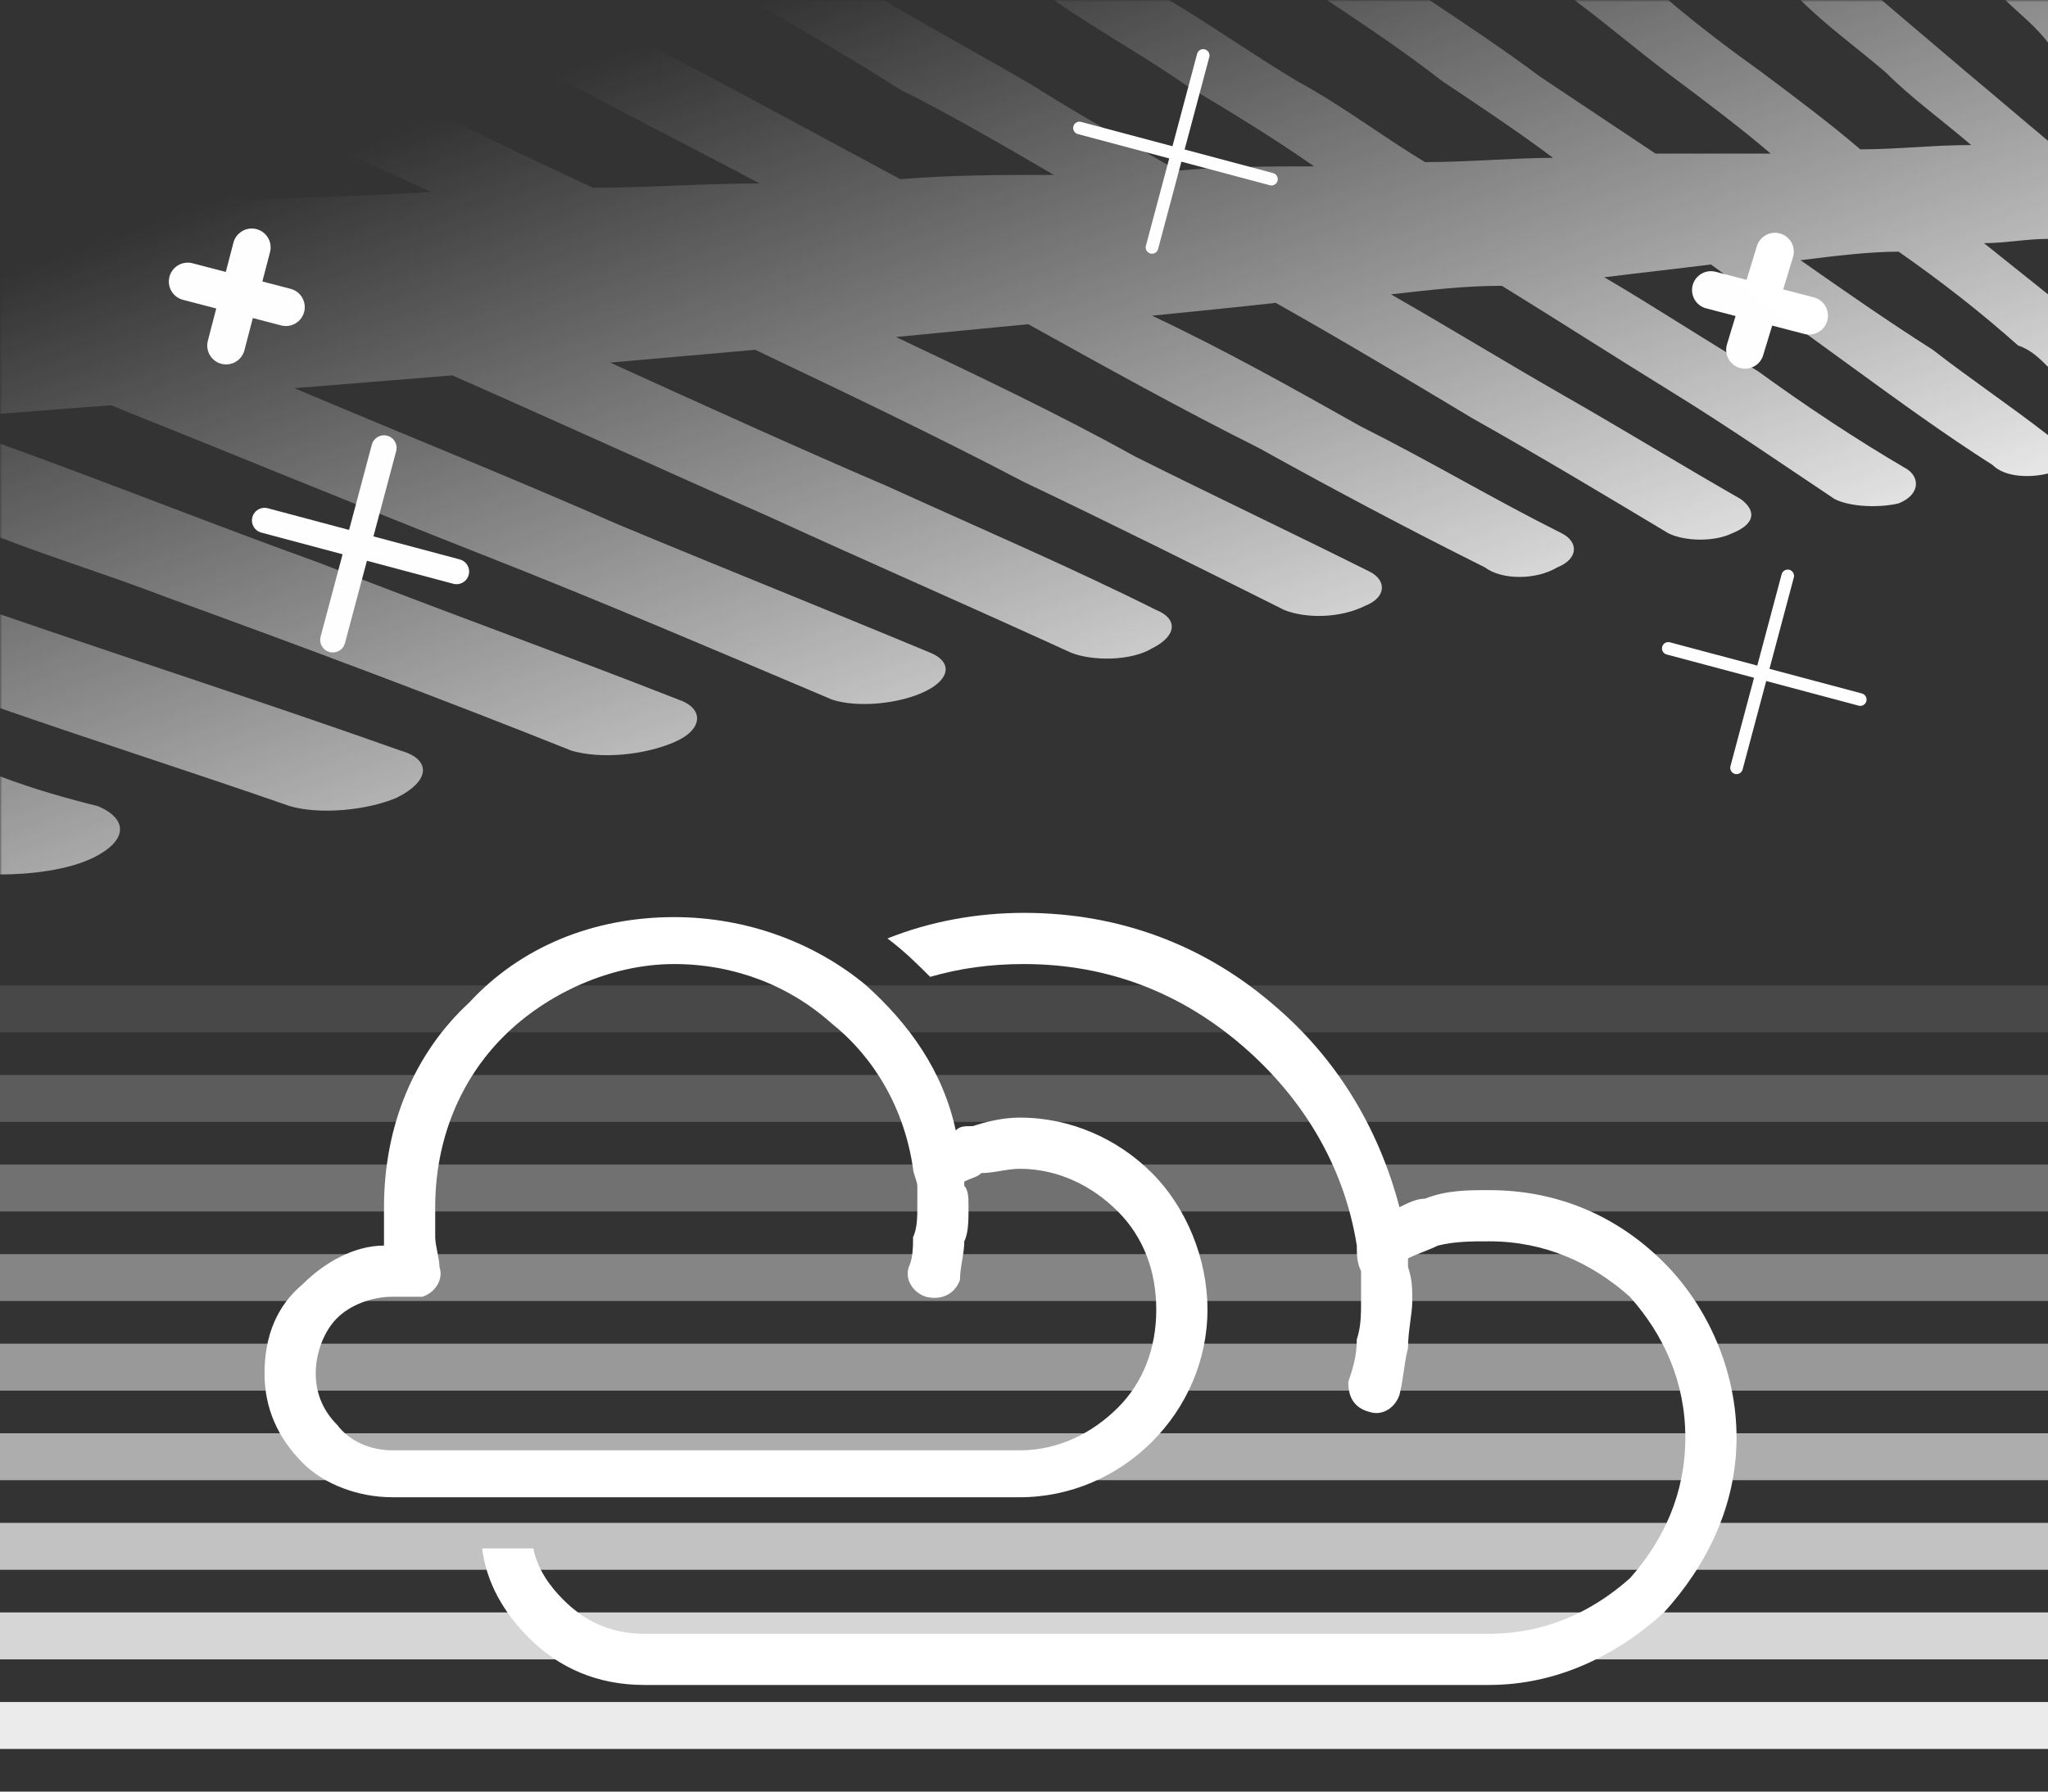 <?xml version="1.0" encoding="UTF-8"?>
<!DOCTYPE svg PUBLIC "-//W3C//DTD SVG 1.1//EN" "http://www.w3.org/Graphics/SVG/1.1/DTD/svg11.dtd">
<!-- Creator: CorelDRAW X7 -->
<svg xmlns="http://www.w3.org/2000/svg" xml:space="preserve" width="480px" height="420px" version="1.1" style="shape-rendering:geometricPrecision; text-rendering:geometricPrecision; image-rendering:optimizeQuality; fill-rule:evenodd; clip-rule:evenodd"
viewBox="0 0 480 420"
 xmlns:xlink="http://www.w3.org/1999/xlink">
 <rect x="0" y="0" width="480" height="420" fill="#333333" stroke="none"/>
 <defs>
  <style type="text/css">
   <![CDATA[
    .str0 {stroke:#FEFEFE;stroke-width:8.858;stroke-linecap:round;stroke-linejoin:round}
    .str1 {stroke:#FEFEFE;stroke-width:5.906;stroke-linecap:round;stroke-linejoin:round}
    .str2 {stroke:#FEFEFE;stroke-width:2.953;stroke-linecap:round;stroke-linejoin:round}
    .fil1 {fill:none}
    .fil0 {fill:white;fill-rule:nonzero}
    .fil2 {fill:white;fill-opacity:0}
    .fil3 {fill:white;fill-opacity:0.102}
    .fil4 {fill:white;fill-opacity:0.2}
    .fil5 {fill:white;fill-opacity:0.302}
    .fil6 {fill:white;fill-opacity:0.4}
    .fil7 {fill:white;fill-opacity:0.502}
    .fil8 {fill:white;fill-opacity:0.6}
    .fil9 {fill:white;fill-opacity:0.702}
    .fil10 {fill:white;fill-opacity:0.8}
    .fil11 {fill:white;fill-opacity:0.902}
   ]]>
  </style>
   <mask id="id0">
  <linearGradient id="id1" gradientUnits="userSpaceOnUse" x1="280.044" y1="212.872" x2="199.956" y2="-8.086">
   <stop offset="0" style="stop-opacity:1; stop-color:white"/>
   <stop offset="1" style="stop-opacity:0; stop-color:white"/>
  </linearGradient>
    <rect style="fill:url(#id1)" x="-1" y="-1" width="482" height="207"/>
   </mask>
 </defs>
 <g id="Layer_x0020_1">
  <g>
   <path class="fil0" d="M395 337c0,-13 -5,-24 -13,-33 -9,-8 -20,-13 -33,-13 -4,0 -8,0 -12,1 -2,1 -5,2 -7,3 0,1 0,1 0,2 1,3 1,5 1,8 0,3 -1,7 -1,11 -1,4 -1,7 -2,11 -1,3 -4,5 -7,4 -4,-1 -5,-4 -5,-7 1,-3 2,-6 2,-10 1,-3 1,-6 1,-9 0,-3 0,-5 0,-7 -1,-2 -1,-4 -1,-6l0 0c-3,-19 -13,-35 -27,-47 -14,-12 -31,-19 -51,-19 -8,0 -15,1 -22,3 -3,-3 -6,-6 -10,-9 10,-4 21,-6 32,-6 23,0 43,8 59,22 14,12 24,28 29,47 2,-1 4,-2 6,-2 5,-2 10,-2 15,-2 16,0 30,6 41,17 10,10 17,25 17,41 0,16 -7,30 -17,41 -11,10 -25,17 -41,17l-109 0 -89 0c-11,0 -20,-4 -27,-11 -6,-6 -10,-13 -11,-21l12 0c1,5 4,9 7,12 5,5 11,8 19,8l89 0 109 0c13,0 24,-5 33,-13 8,-9 13,-20 13,-33zm-77 -45l0 0 0 0z"/>
  </g>
  <path class="fil0" d="M271 307c0,-9 -3,-17 -9,-23 -6,-6 -14,-10 -23,-10 -3,0 -6,1 -9,1 -1,1 -2,1 -4,2 0,0 0,0 0,1 1,1 1,3 1,5 0,3 0,6 -1,8 0,3 -1,6 -1,9 -1,3 -4,5 -8,4 -3,-1 -5,-4 -4,-7 1,-2 1,-5 1,-7 1,-2 1,-5 1,-7 0,-2 0,-3 0,-5 0,-1 -1,-3 -1,-4 0,0 0,0 0,0 -2,-14 -9,-26 -19,-34 -10,-9 -23,-14 -37,-14 -15,0 -30,7 -40,17 -10,10 -16,24 -16,40 0,2 0,5 0,7 0,2 1,5 1,7 1,3 -1,6 -4,7 -1,0 -2,0 -3,0 -1,0 -1,0 -2,0 -1,0 -1,0 -2,0 -5,0 -10,2 -13,5 -3,3 -5,8 -5,13 0,5 2,9 5,12l0 0 0 0c3,4 8,6 13,6l66 0 81 0c9,0 17,-4 23,-10 6,-6 9,-14 9,-23zm-1 -32c8,8 13,20 13,32 0,12 -5,23 -13,31 -8,8 -19,13 -31,13l-81 0 -66 0c-8,0 -16,-3 -21,-8l0 0c-6,-6 -9,-13 -9,-21 0,-9 3,-16 9,-21 5,-5 12,-9 19,-9l0 0c0,-3 0,-6 0,-9 0,-19 7,-36 20,-48 12,-13 29,-20 48,-20 17,0 33,6 45,16 10,9 18,20 21,34 1,-1 2,-1 4,-1 3,-1 7,-2 11,-2 12,0 23,5 31,13z"/>
  <g>
   <path class="fil1 str0" d="M416 59l-7 23m15 -8l-23 -6"/>
   <path class="fil1 str1" d="M90 105l-12 45m29 -16l-45 -12"/>
   <path class="fil1 str2" d="M282 13l-12 45m28 -16l-45 -12"/>
   <path class="fil1 str0" d="M59 58l-6 23m14 -9l-23 -6"/>
   <path class="fil1 str2" d="M419 135l-12 45m29 -16l-45 -12"/>
  </g>
  <path class="fil0" style="mask:url(#id0)" d="M480 56c-5,0 -10,1 -15,1 5,4 10,8 15,12l0 17c-2,-2 -4,-4 -7,-5 -9,-8 -18,-15 -28,-22 -7,0 -15,1 -23,2 10,7 20,14 31,21 9,7 18,13 27,20l0 9c-4,1 -10,1 -13,-2 -11,-7 -22,-15 -33,-23 -11,-8 -22,-16 -33,-24 -8,1 -17,2 -25,3 12,7 24,15 36,22 11,8 23,16 35,23 3,2 3,6 -2,8 -4,1 -11,1 -15,-1 -12,-8 -25,-17 -38,-25 -13,-8 -27,-17 -40,-25 -9,0 -17,1 -26,2 14,8 27,16 41,24 14,8 27,16 41,24 4,3 3,6 -2,8 -4,2 -11,2 -15,0 -15,-9 -30,-18 -46,-27 -15,-9 -30,-18 -46,-27 -9,1 -19,2 -29,3 17,8 33,17 49,26 16,8 31,17 47,25 4,2 4,6 -1,8 -5,3 -13,3 -17,0 -18,-9 -35,-18 -53,-28 -18,-9 -36,-19 -54,-29 -10,1 -21,2 -31,3 19,9 38,18 56,28 18,9 37,18 55,27 4,2 4,6 -1,8 -6,3 -14,3 -19,1 -20,-10 -40,-20 -61,-30 -21,-11 -42,-21 -63,-31 -11,1 -23,2 -34,3 22,10 44,20 65,29 22,10 43,19 63,29 5,2 5,6 -1,9 -5,3 -14,3 -19,1 -24,-11 -47,-21 -71,-32 -25,-11 -49,-22 -74,-33 -12,1 -25,2 -37,3 26,11 51,21 76,32 24,10 49,20 73,30 5,2 5,6 -1,9 -6,3 -16,4 -22,2 -26,-11 -54,-23 -82,-34 -28,-11 -57,-23 -87,-35l-26 2 0 -48 15 -1c-5,-2 -10,-4 -15,-7l0 -20 7 3c17,7 34,15 51,23 15,-1 29,-1 43,-2 -15,-7 -31,-14 -46,-22 -16,-8 -32,-15 -48,-23 14,0 28,0 41,0 15,8 31,15 46,22 15,8 30,15 45,22 13,0 26,-1 39,-1 -13,-7 -27,-14 -40,-21 -14,-7 -28,-15 -42,-22 12,0 24,0 36,0 13,7 27,14 40,21 13,7 26,14 39,21 12,-1 24,-1 36,-1 -12,-7 -24,-14 -36,-20 -11,-7 -23,-14 -35,-21 10,0 21,0 31,0 12,7 23,13 35,20 11,7 22,13 34,20 11,-1 22,-1 32,-1 -10,-7 -20,-13 -30,-19 -10,-7 -21,-13 -31,-20 9,0 18,0 27,0 10,6 20,13 30,19 11,6 20,13 30,19 10,0 21,-1 30,-1 -8,-6 -17,-12 -26,-18 -9,-7 -18,-13 -27,-19 8,0 16,0 24,0 9,6 18,12 26,18 9,6 18,12 27,18 9,0 18,0 27,0 -7,-6 -15,-12 -23,-18 -8,-6 -15,-12 -23,-18 7,0 15,0 22,0 7,6 15,12 22,17 8,6 16,12 23,18 9,0 17,-1 26,-1 -7,-6 -14,-11 -20,-17 -7,-6 -14,-11 -20,-17 6,0 13,0 19,0 7,6 13,11 20,17 6,5 13,11 19,16l0 23zm-480 48c25,9 50,19 75,28 28,11 56,21 84,32 6,2 6,7 -1,10 -7,3 -17,4 -24,2 -30,-12 -62,-24 -95,-36 -13,-5 -26,-9 -39,-14l0 -22zm0 40c32,11 63,21 94,32 7,2 7,7 -1,11 -7,3 -18,4 -25,2 -23,-8 -45,-15 -68,-23l0 -22zm480 -134c-3,-4 -7,-7 -10,-10l10 0 0 10zm-480 172c8,3 15,5 23,7 7,3 7,8 -1,12 -6,3 -15,4 -22,4l0 -23z"/>
  <g>
   <polygon class="fil2" points="480,221 0,221 0,210 480,210 "/>
   <g id="_277339000">
    <path class="fil3" d="M480 242c-160,0 -320,0 -480,0 0,-4 0,-7 0,-11 160,0 320,0 480,0 0,4 0,7 0,11z"/>
    <path class="fil4" d="M480 263c-160,0 -320,0 -480,0 0,-4 0,-7 0,-11 160,0 320,0 480,0 0,4 0,7 0,11z"/>
    <path class="fil5" d="M480 284c-160,0 -320,0 -480,0 0,-4 0,-7 0,-11 160,0 320,0 480,0 0,4 0,7 0,11z"/>
    <path class="fil6" d="M480 305c-160,0 -320,0 -480,0 0,-4 0,-7 0,-11 160,0 320,0 480,0 0,4 0,7 0,11z"/>
    <path class="fil7" d="M480 326c-160,0 -320,0 -480,0 0,-4 0,-7 0,-11 160,0 320,0 480,0 0,4 0,7 0,11z"/>
    <path class="fil8" d="M480 347c-160,0 -320,0 -480,0 0,-4 0,-7 0,-11 160,0 320,0 480,0 0,4 0,7 0,11z"/>
    <path class="fil9" d="M480 368c-160,0 -320,0 -480,0 0,-4 0,-7 0,-11 160,0 320,0 480,0 0,4 0,7 0,11z"/>
    <path class="fil10" d="M480 389c-160,0 -320,0 -480,0 0,-4 0,-7 0,-11 160,0 320,0 480,0 0,4 0,7 0,11z"/>
   </g>
   <polygon class="fil11" points="480,410 0,410 0,399 480,399 "/>
  </g>
 </g>
</svg>
